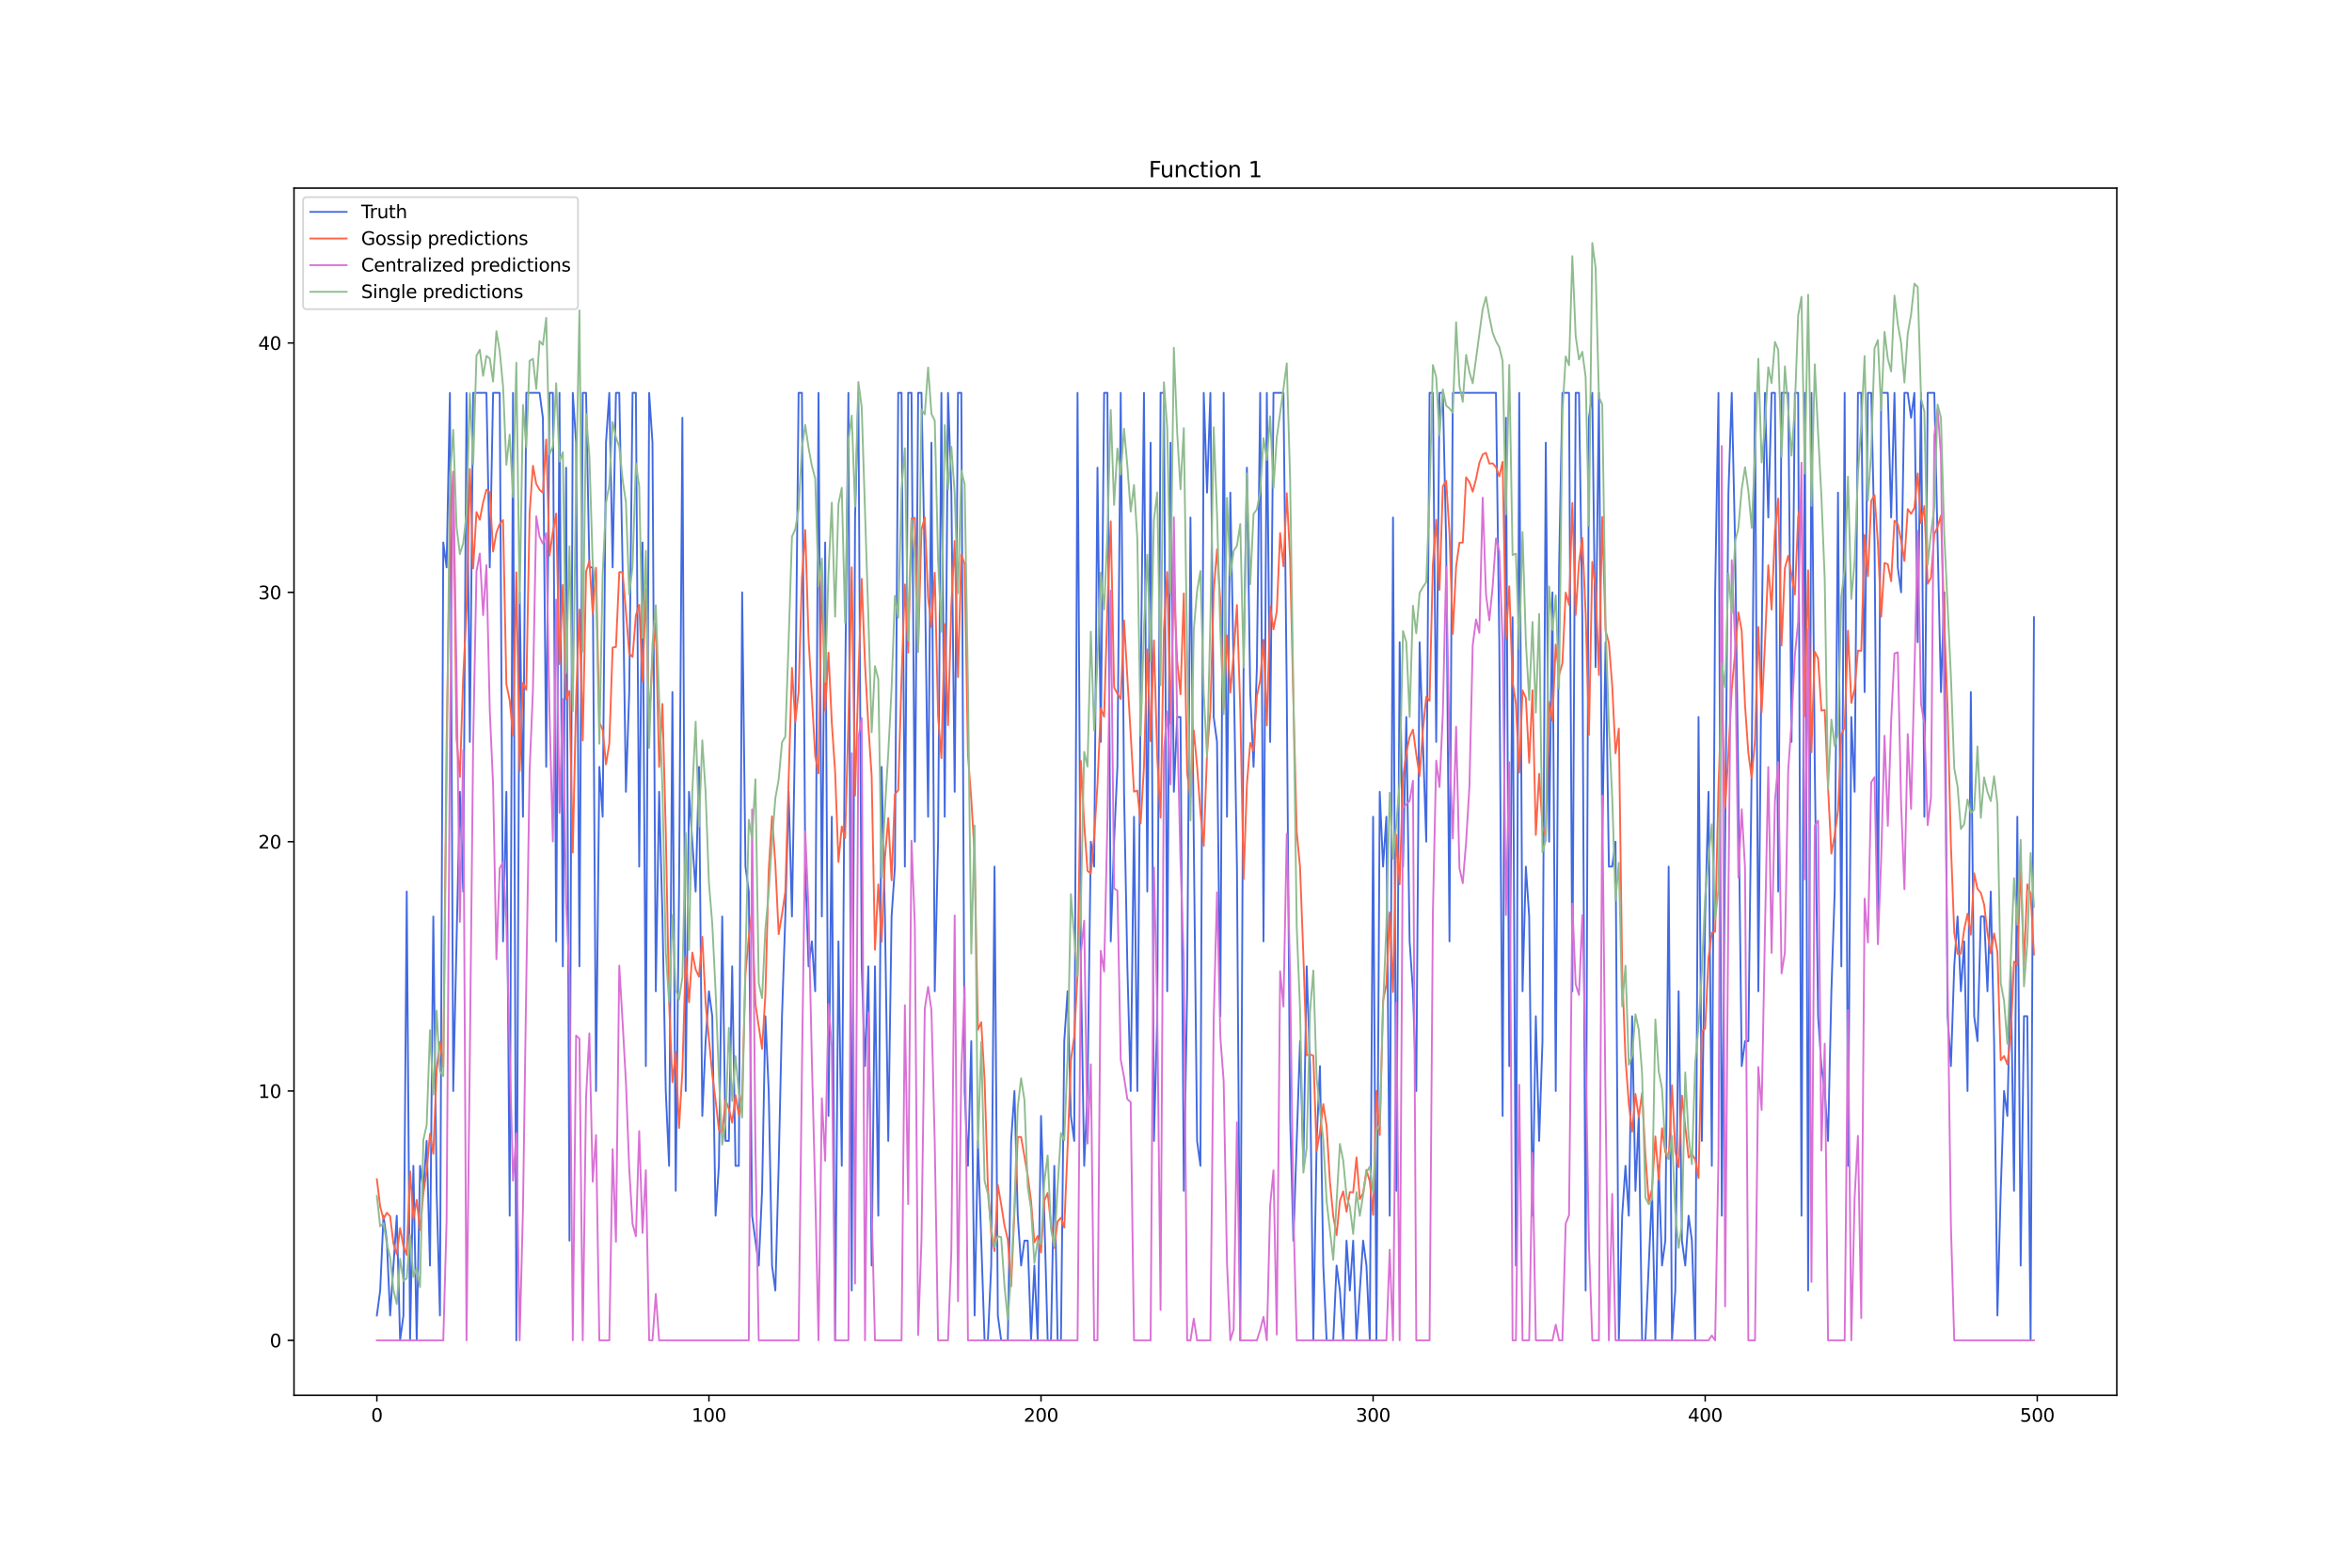 <?xml version="1.0" encoding="utf-8" standalone="no"?>
<!DOCTYPE svg PUBLIC "-//W3C//DTD SVG 1.1//EN"
  "http://www.w3.org/Graphics/SVG/1.1/DTD/svg11.dtd">
<svg xmlns:xlink="http://www.w3.org/1999/xlink" width="1296pt" height="864pt" viewBox="0 0 1296 864" xmlns="http://www.w3.org/2000/svg" version="1.1">
 <defs>
  <style type="text/css">*{stroke-linejoin: round; stroke-linecap: butt}</style>
 </defs>
 <g id="figure_1">
  <g id="patch_1">
   <path d="M 0 864 
L 1296 864 
L 1296 0 
L 0 0 
z
" style="fill: #ffffff"/>
  </g>
  <g id="axes_1">
   <g id="patch_2">
    <path d="M 162 768.96 
L 1166.4 768.96 
L 1166.4 103.68 
L 162 103.68 
z
" style="fill: #ffffff"/>
   </g>
   <g id="matplotlib.axis_1">
    <g id="xtick_1">
     <g id="line2d_1">
      <defs>
       <path id="m9845349a11" d="M 0 0 
L 0 3.5 
" style="stroke: #000000; stroke-width: 0.8"/>
      </defs>
      <g>
       <use xlink:href="#m9845349a11" x="207.655" y="768.96" style="stroke: #000000; stroke-width: 0.8"/>
      </g>
     </g>
     <g id="text_1">
      <!-- 0 -->
      <g transform="translate(204.473 783.558) scale(0.1 -0.1)">
       <defs>
        <path id="DejaVuSans-30" d="M 2034 4250 
Q 1547 4250 1301 3770 
Q 1056 3291 1056 2328 
Q 1056 1369 1301 889 
Q 1547 409 2034 409 
Q 2525 409 2770 889 
Q 3016 1369 3016 2328 
Q 3016 3291 2770 3770 
Q 2525 4250 2034 4250 
z
M 2034 4750 
Q 2819 4750 3233 4129 
Q 3647 3509 3647 2328 
Q 3647 1150 3233 529 
Q 2819 -91 2034 -91 
Q 1250 -91 836 529 
Q 422 1150 422 2328 
Q 422 3509 836 4129 
Q 1250 4750 2034 4750 
z
" transform="scale(0.016)"/>
       </defs>
       <use xlink:href="#DejaVuSans-30"/>
      </g>
     </g>
    </g>
    <g id="xtick_2">
     <g id="line2d_2">
      <g>
       <use xlink:href="#m9845349a11" x="390.639" y="768.96" style="stroke: #000000; stroke-width: 0.8"/>
      </g>
     </g>
     <g id="text_2">
      <!-- 100 -->
      <g transform="translate(381.095 783.558) scale(0.1 -0.1)">
       <defs>
        <path id="DejaVuSans-31" d="M 794 531 
L 1825 531 
L 1825 4091 
L 703 3866 
L 703 4441 
L 1819 4666 
L 2450 4666 
L 2450 531 
L 3481 531 
L 3481 0 
L 794 0 
L 794 531 
z
" transform="scale(0.016)"/>
       </defs>
       <use xlink:href="#DejaVuSans-31"/>
       <use xlink:href="#DejaVuSans-30" x="63.623"/>
       <use xlink:href="#DejaVuSans-30" x="127.246"/>
      </g>
     </g>
    </g>
    <g id="xtick_3">
     <g id="line2d_3">
      <g>
       <use xlink:href="#m9845349a11" x="573.623" y="768.96" style="stroke: #000000; stroke-width: 0.8"/>
      </g>
     </g>
     <g id="text_3">
      <!-- 200 -->
      <g transform="translate(564.079 783.558) scale(0.1 -0.1)">
       <defs>
        <path id="DejaVuSans-32" d="M 1228 531 
L 3431 531 
L 3431 0 
L 469 0 
L 469 531 
Q 828 903 1448 1529 
Q 2069 2156 2228 2338 
Q 2531 2678 2651 2914 
Q 2772 3150 2772 3378 
Q 2772 3750 2511 3984 
Q 2250 4219 1831 4219 
Q 1534 4219 1204 4116 
Q 875 4013 500 3803 
L 500 4441 
Q 881 4594 1212 4672 
Q 1544 4750 1819 4750 
Q 2544 4750 2975 4387 
Q 3406 4025 3406 3419 
Q 3406 3131 3298 2873 
Q 3191 2616 2906 2266 
Q 2828 2175 2409 1742 
Q 1991 1309 1228 531 
z
" transform="scale(0.016)"/>
       </defs>
       <use xlink:href="#DejaVuSans-32"/>
       <use xlink:href="#DejaVuSans-30" x="63.623"/>
       <use xlink:href="#DejaVuSans-30" x="127.246"/>
      </g>
     </g>
    </g>
    <g id="xtick_4">
     <g id="line2d_4">
      <g>
       <use xlink:href="#m9845349a11" x="756.607" y="768.96" style="stroke: #000000; stroke-width: 0.8"/>
      </g>
     </g>
     <g id="text_4">
      <!-- 300 -->
      <g transform="translate(747.063 783.558) scale(0.1 -0.1)">
       <defs>
        <path id="DejaVuSans-33" d="M 2597 2516 
Q 3050 2419 3304 2112 
Q 3559 1806 3559 1356 
Q 3559 666 3084 287 
Q 2609 -91 1734 -91 
Q 1441 -91 1130 -33 
Q 819 25 488 141 
L 488 750 
Q 750 597 1062 519 
Q 1375 441 1716 441 
Q 2309 441 2620 675 
Q 2931 909 2931 1356 
Q 2931 1769 2642 2001 
Q 2353 2234 1838 2234 
L 1294 2234 
L 1294 2753 
L 1863 2753 
Q 2328 2753 2575 2939 
Q 2822 3125 2822 3475 
Q 2822 3834 2567 4026 
Q 2313 4219 1838 4219 
Q 1578 4219 1281 4162 
Q 984 4106 628 3988 
L 628 4550 
Q 988 4650 1302 4700 
Q 1616 4750 1894 4750 
Q 2613 4750 3031 4423 
Q 3450 4097 3450 3541 
Q 3450 3153 3228 2886 
Q 3006 2619 2597 2516 
z
" transform="scale(0.016)"/>
       </defs>
       <use xlink:href="#DejaVuSans-33"/>
       <use xlink:href="#DejaVuSans-30" x="63.623"/>
       <use xlink:href="#DejaVuSans-30" x="127.246"/>
      </g>
     </g>
    </g>
    <g id="xtick_5">
     <g id="line2d_5">
      <g>
       <use xlink:href="#m9845349a11" x="939.591" y="768.96" style="stroke: #000000; stroke-width: 0.8"/>
      </g>
     </g>
     <g id="text_5">
      <!-- 400 -->
      <g transform="translate(930.047 783.558) scale(0.1 -0.1)">
       <defs>
        <path id="DejaVuSans-34" d="M 2419 4116 
L 825 1625 
L 2419 1625 
L 2419 4116 
z
M 2253 4666 
L 3047 4666 
L 3047 1625 
L 3713 1625 
L 3713 1100 
L 3047 1100 
L 3047 0 
L 2419 0 
L 2419 1100 
L 313 1100 
L 313 1709 
L 2253 4666 
z
" transform="scale(0.016)"/>
       </defs>
       <use xlink:href="#DejaVuSans-34"/>
       <use xlink:href="#DejaVuSans-30" x="63.623"/>
       <use xlink:href="#DejaVuSans-30" x="127.246"/>
      </g>
     </g>
    </g>
    <g id="xtick_6">
     <g id="line2d_6">
      <g>
       <use xlink:href="#m9845349a11" x="1122.575" y="768.96" style="stroke: #000000; stroke-width: 0.8"/>
      </g>
     </g>
     <g id="text_6">
      <!-- 500 -->
      <g transform="translate(1113.032 783.558) scale(0.1 -0.1)">
       <defs>
        <path id="DejaVuSans-35" d="M 691 4666 
L 3169 4666 
L 3169 4134 
L 1269 4134 
L 1269 2991 
Q 1406 3038 1543 3061 
Q 1681 3084 1819 3084 
Q 2600 3084 3056 2656 
Q 3513 2228 3513 1497 
Q 3513 744 3044 326 
Q 2575 -91 1722 -91 
Q 1428 -91 1123 -41 
Q 819 9 494 109 
L 494 744 
Q 775 591 1075 516 
Q 1375 441 1709 441 
Q 2250 441 2565 725 
Q 2881 1009 2881 1497 
Q 2881 1984 2565 2268 
Q 2250 2553 1709 2553 
Q 1456 2553 1204 2497 
Q 953 2441 691 2322 
L 691 4666 
z
" transform="scale(0.016)"/>
       </defs>
       <use xlink:href="#DejaVuSans-35"/>
       <use xlink:href="#DejaVuSans-30" x="63.623"/>
       <use xlink:href="#DejaVuSans-30" x="127.246"/>
      </g>
     </g>
    </g>
   </g>
   <g id="matplotlib.axis_2">
    <g id="ytick_1">
     <g id="line2d_7">
      <defs>
       <path id="mbae91f6a4b" d="M 0 0 
L -3.5 0 
" style="stroke: #000000; stroke-width: 0.8"/>
      </defs>
      <g>
       <use xlink:href="#mbae91f6a4b" x="162" y="738.72" style="stroke: #000000; stroke-width: 0.8"/>
      </g>
     </g>
     <g id="text_7">
      <!-- 0 -->
      <g transform="translate(148.637 742.519) scale(0.1 -0.1)">
       <use xlink:href="#DejaVuSans-30"/>
      </g>
     </g>
    </g>
    <g id="ytick_2">
     <g id="line2d_8">
      <g>
       <use xlink:href="#mbae91f6a4b" x="162" y="601.297" style="stroke: #000000; stroke-width: 0.8"/>
      </g>
     </g>
     <g id="text_8">
      <!-- 10 -->
      <g transform="translate(142.275 605.096) scale(0.1 -0.1)">
       <use xlink:href="#DejaVuSans-31"/>
       <use xlink:href="#DejaVuSans-30" x="63.623"/>
      </g>
     </g>
    </g>
    <g id="ytick_3">
     <g id="line2d_9">
      <g>
       <use xlink:href="#mbae91f6a4b" x="162" y="463.874" style="stroke: #000000; stroke-width: 0.8"/>
      </g>
     </g>
     <g id="text_9">
      <!-- 20 -->
      <g transform="translate(142.275 467.674) scale(0.1 -0.1)">
       <use xlink:href="#DejaVuSans-32"/>
       <use xlink:href="#DejaVuSans-30" x="63.623"/>
      </g>
     </g>
    </g>
    <g id="ytick_4">
     <g id="line2d_10">
      <g>
       <use xlink:href="#mbae91f6a4b" x="162" y="326.452" style="stroke: #000000; stroke-width: 0.8"/>
      </g>
     </g>
     <g id="text_10">
      <!-- 30 -->
      <g transform="translate(142.275 330.251) scale(0.1 -0.1)">
       <use xlink:href="#DejaVuSans-33"/>
       <use xlink:href="#DejaVuSans-30" x="63.623"/>
      </g>
     </g>
    </g>
    <g id="ytick_5">
     <g id="line2d_11">
      <g>
       <use xlink:href="#mbae91f6a4b" x="162" y="189.029" style="stroke: #000000; stroke-width: 0.8"/>
      </g>
     </g>
     <g id="text_11">
      <!-- 40 -->
      <g transform="translate(142.275 192.828) scale(0.1 -0.1)">
       <use xlink:href="#DejaVuSans-34"/>
       <use xlink:href="#DejaVuSans-30" x="63.623"/>
      </g>
     </g>
    </g>
   </g>
   <g id="line2d_12">
    <path d="M 207.655 724.978 
L 209.484 711.235 
L 211.314 670.009 
L 213.144 683.751 
L 214.974 724.978 
L 218.634 670.009 
L 220.463 738.72 
L 222.293 724.978 
L 224.123 491.359 
L 225.953 738.72 
L 227.783 642.524 
L 229.613 738.72 
L 231.442 642.524 
L 233.272 656.266 
L 235.102 628.782 
L 236.932 697.493 
L 238.762 505.101 
L 240.592 656.266 
L 242.422 724.978 
L 244.251 298.967 
L 246.081 312.709 
L 247.911 216.513 
L 249.741 601.297 
L 253.401 436.39 
L 255.23 491.359 
L 257.06 216.513 
L 258.89 408.905 
L 260.72 216.513 
L 268.039 216.513 
L 269.869 312.709 
L 271.699 216.513 
L 275.359 216.513 
L 277.189 518.843 
L 279.018 436.39 
L 280.848 670.009 
L 282.678 216.513 
L 284.508 738.72 
L 286.338 326.452 
L 288.168 450.132 
L 289.997 216.513 
L 297.317 216.513 
L 299.147 230.256 
L 300.976 422.648 
L 302.806 216.513 
L 304.636 216.513 
L 306.466 518.843 
L 308.296 216.513 
L 310.126 532.586 
L 311.956 257.74 
L 313.785 683.751 
L 315.615 216.513 
L 317.445 243.998 
L 319.275 532.586 
L 321.105 216.513 
L 322.935 216.513 
L 324.764 312.709 
L 326.594 312.709 
L 328.424 601.297 
L 330.254 422.648 
L 332.084 450.132 
L 333.914 243.998 
L 335.743 216.513 
L 337.573 312.709 
L 339.403 216.513 
L 341.233 216.513 
L 343.063 312.709 
L 344.893 436.39 
L 346.723 381.421 
L 348.552 216.513 
L 350.382 216.513 
L 352.212 477.617 
L 354.042 298.967 
L 355.872 587.555 
L 357.702 216.513 
L 359.531 243.998 
L 361.361 546.328 
L 363.191 436.39 
L 365.021 505.101 
L 366.851 601.297 
L 368.681 642.524 
L 370.51 381.421 
L 372.34 656.266 
L 374.17 491.359 
L 376 230.256 
L 377.83 601.297 
L 379.66 436.39 
L 383.319 491.359 
L 385.149 422.648 
L 386.979 615.039 
L 388.809 573.813 
L 390.639 546.328 
L 392.469 560.07 
L 394.298 670.009 
L 396.128 642.524 
L 397.958 505.101 
L 399.788 628.782 
L 401.618 628.782 
L 403.448 532.586 
L 405.277 642.524 
L 407.107 642.524 
L 408.937 326.452 
L 410.767 477.617 
L 412.597 491.359 
L 414.427 670.009 
L 418.086 697.493 
L 419.916 656.266 
L 421.746 560.07 
L 423.576 601.297 
L 425.406 697.493 
L 427.236 711.235 
L 429.065 642.524 
L 430.895 560.07 
L 432.725 505.101 
L 434.555 436.39 
L 436.385 505.101 
L 438.215 395.163 
L 440.044 216.513 
L 441.874 216.513 
L 443.704 477.617 
L 445.534 532.586 
L 447.364 518.843 
L 449.194 546.328 
L 451.023 216.513 
L 452.853 505.101 
L 454.683 298.967 
L 456.513 615.039 
L 458.343 450.132 
L 460.173 738.72 
L 462.003 518.843 
L 463.832 642.524 
L 465.662 381.421 
L 467.492 216.513 
L 469.322 711.235 
L 471.152 285.225 
L 472.982 216.513 
L 474.811 532.586 
L 476.641 587.555 
L 478.471 532.586 
L 480.301 697.493 
L 482.131 532.586 
L 483.961 670.009 
L 485.79 422.648 
L 487.62 505.101 
L 489.45 628.782 
L 491.28 505.101 
L 493.11 477.617 
L 494.94 216.513 
L 496.77 216.513 
L 498.599 477.617 
L 500.429 216.513 
L 502.259 216.513 
L 504.089 463.874 
L 505.919 216.513 
L 507.749 216.513 
L 509.578 312.709 
L 511.408 450.132 
L 513.238 243.998 
L 515.068 546.328 
L 516.898 463.874 
L 518.728 216.513 
L 520.557 450.132 
L 522.387 216.513 
L 524.217 271.482 
L 526.047 436.39 
L 527.877 216.513 
L 529.707 216.513 
L 531.536 601.297 
L 533.366 642.524 
L 535.196 573.813 
L 537.026 724.978 
L 538.856 628.782 
L 542.516 738.72 
L 544.345 738.72 
L 546.175 697.493 
L 548.005 477.617 
L 549.835 724.978 
L 551.665 738.72 
L 555.324 738.72 
L 557.154 628.782 
L 558.984 601.297 
L 560.814 670.009 
L 562.644 697.493 
L 564.474 683.751 
L 566.303 683.751 
L 568.133 738.72 
L 569.963 697.493 
L 571.793 738.72 
L 573.623 615.039 
L 575.453 670.009 
L 577.283 738.72 
L 579.112 738.72 
L 580.942 642.524 
L 582.772 738.72 
L 584.602 738.72 
L 586.432 573.813 
L 588.262 546.328 
L 590.091 615.039 
L 591.921 628.782 
L 593.751 216.513 
L 595.581 532.586 
L 597.411 642.524 
L 599.241 601.297 
L 601.07 463.874 
L 602.9 477.617 
L 604.73 257.74 
L 606.56 408.905 
L 608.39 216.513 
L 610.22 216.513 
L 612.05 518.843 
L 613.879 463.874 
L 615.709 422.648 
L 617.539 216.513 
L 619.369 436.39 
L 621.199 532.586 
L 623.029 601.297 
L 624.858 450.132 
L 626.688 601.297 
L 628.518 381.421 
L 630.348 216.513 
L 632.178 491.359 
L 634.008 243.998 
L 635.837 628.782 
L 637.667 560.07 
L 639.497 216.513 
L 641.327 216.513 
L 643.157 546.328 
L 644.987 243.998 
L 646.817 436.39 
L 648.646 395.163 
L 650.476 395.163 
L 652.306 656.266 
L 654.136 546.328 
L 655.966 285.225 
L 657.796 463.874 
L 659.625 628.782 
L 661.455 642.524 
L 663.285 216.513 
L 665.115 271.482 
L 666.945 216.513 
L 668.775 395.163 
L 670.604 408.905 
L 672.434 560.07 
L 674.264 216.513 
L 676.094 450.132 
L 677.924 271.482 
L 679.754 367.678 
L 681.583 477.617 
L 683.413 738.72 
L 685.243 367.678 
L 687.073 257.74 
L 688.903 381.421 
L 690.733 422.648 
L 692.563 367.678 
L 694.392 216.513 
L 696.222 518.843 
L 698.052 216.513 
L 699.882 408.905 
L 701.712 216.513 
L 707.201 216.513 
L 709.031 381.421 
L 710.861 615.039 
L 712.691 683.751 
L 716.35 573.813 
L 718.18 642.524 
L 720.01 532.586 
L 721.84 587.555 
L 723.67 738.72 
L 725.5 628.782 
L 727.33 587.555 
L 729.159 697.493 
L 730.989 738.72 
L 734.649 738.72 
L 736.479 697.493 
L 738.309 711.235 
L 740.138 738.72 
L 741.968 683.751 
L 743.798 711.235 
L 745.628 683.751 
L 747.458 738.72 
L 751.117 683.751 
L 752.947 697.493 
L 754.777 738.72 
L 756.607 450.132 
L 758.437 738.72 
L 760.267 436.39 
L 762.097 477.617 
L 763.926 450.132 
L 765.756 670.009 
L 767.586 285.225 
L 769.416 656.266 
L 771.246 353.936 
L 773.076 477.617 
L 774.905 395.163 
L 776.735 518.843 
L 778.565 546.328 
L 780.395 601.297 
L 782.225 353.936 
L 785.884 463.874 
L 787.714 216.513 
L 789.544 216.513 
L 791.374 408.905 
L 793.204 216.513 
L 795.034 216.513 
L 796.864 298.967 
L 798.693 518.843 
L 800.523 216.513 
L 824.311 216.513 
L 826.141 353.936 
L 827.971 615.039 
L 829.801 230.256 
L 831.63 587.555 
L 833.46 340.194 
L 835.29 697.493 
L 837.12 216.513 
L 838.95 546.328 
L 840.78 477.617 
L 842.61 505.101 
L 844.439 670.009 
L 846.269 560.07 
L 848.099 628.782 
L 849.929 573.813 
L 851.759 243.998 
L 853.589 463.874 
L 855.418 326.452 
L 857.248 601.297 
L 859.078 312.709 
L 860.908 216.513 
L 864.568 216.513 
L 866.397 546.328 
L 868.227 216.513 
L 870.057 216.513 
L 871.887 340.194 
L 873.717 711.235 
L 875.547 230.256 
L 877.377 216.513 
L 879.206 367.678 
L 881.036 216.513 
L 882.866 463.874 
L 884.696 353.936 
L 886.526 477.617 
L 888.356 477.617 
L 890.185 463.874 
L 892.015 738.72 
L 893.845 670.009 
L 895.675 642.524 
L 897.505 670.009 
L 899.335 560.07 
L 901.164 656.266 
L 902.994 615.039 
L 904.824 738.72 
L 906.654 738.72 
L 910.314 656.266 
L 912.144 738.72 
L 913.973 642.524 
L 915.803 697.493 
L 917.633 683.751 
L 919.463 477.617 
L 921.293 738.72 
L 923.123 711.235 
L 924.952 546.328 
L 926.782 683.751 
L 928.612 697.493 
L 930.442 670.009 
L 932.272 683.751 
L 934.102 738.72 
L 935.931 395.163 
L 937.761 628.782 
L 939.591 505.101 
L 941.421 436.39 
L 943.251 642.524 
L 945.081 326.452 
L 946.911 216.513 
L 948.74 670.009 
L 950.57 463.874 
L 952.4 271.482 
L 954.23 216.513 
L 956.06 298.967 
L 957.89 436.39 
L 959.719 587.555 
L 961.549 573.813 
L 963.379 573.813 
L 965.209 422.648 
L 967.039 216.513 
L 968.869 546.328 
L 970.698 353.936 
L 972.528 216.513 
L 974.358 285.225 
L 976.188 216.513 
L 978.018 216.513 
L 979.848 491.359 
L 981.678 216.513 
L 985.337 216.513 
L 987.167 408.905 
L 988.997 216.513 
L 990.827 216.513 
L 992.657 670.009 
L 994.486 216.513 
L 996.316 711.235 
L 998.146 216.513 
L 999.976 422.648 
L 1001.806 560.07 
L 1003.636 587.555 
L 1005.465 601.297 
L 1007.295 628.782 
L 1009.125 546.328 
L 1010.955 491.359 
L 1012.785 271.482 
L 1014.615 532.586 
L 1016.444 216.513 
L 1018.274 642.524 
L 1020.104 395.163 
L 1021.934 436.39 
L 1023.764 216.513 
L 1025.594 216.513 
L 1027.424 381.421 
L 1029.253 216.513 
L 1031.083 216.513 
L 1032.913 298.967 
L 1034.743 518.843 
L 1036.573 216.513 
L 1040.232 216.513 
L 1042.062 285.225 
L 1043.892 216.513 
L 1045.722 312.709 
L 1047.552 326.452 
L 1049.382 216.513 
L 1051.211 216.513 
L 1053.041 230.256 
L 1054.871 216.513 
L 1056.701 353.936 
L 1058.531 216.513 
L 1060.361 450.132 
L 1062.191 216.513 
L 1065.85 216.513 
L 1069.51 381.421 
L 1071.34 326.452 
L 1073.17 560.07 
L 1074.999 587.555 
L 1076.829 532.586 
L 1078.659 505.101 
L 1080.489 546.328 
L 1082.319 518.843 
L 1084.149 601.297 
L 1085.978 381.421 
L 1087.808 560.07 
L 1089.638 573.813 
L 1091.468 505.101 
L 1093.298 505.101 
L 1095.128 546.328 
L 1096.958 491.359 
L 1098.787 573.813 
L 1100.617 724.978 
L 1102.447 656.266 
L 1104.277 601.297 
L 1106.107 615.039 
L 1107.937 532.586 
L 1109.766 656.266 
L 1111.596 450.132 
L 1113.426 697.493 
L 1115.256 560.07 
L 1117.086 560.07 
L 1118.916 738.72 
L 1120.745 340.194 
L 1120.745 340.194 
" clip-path="url(#pf1f5b2f1e9)" style="fill: none; stroke: #4169e1; stroke-linecap: square"/>
   </g>
   <g id="line2d_13">
    <path d="M 207.655 649.923 
L 209.484 665 
L 211.314 671.894 
L 213.144 668.39 
L 214.974 670.349 
L 216.804 685.46 
L 218.634 691.338 
L 220.463 676.859 
L 222.293 686.817 
L 224.123 691.612 
L 225.953 645.578 
L 227.783 671.627 
L 229.613 661.299 
L 231.442 677.872 
L 233.272 657.711 
L 235.102 645.243 
L 236.932 624.844 
L 238.762 635.855 
L 240.592 590.032 
L 242.422 574.227 
L 244.251 588.149 
L 246.081 410.155 
L 247.911 297.443 
L 249.741 259.917 
L 251.571 407.213 
L 253.401 428.187 
L 255.23 373.164 
L 257.06 336.51 
L 258.89 258.453 
L 260.72 313.276 
L 262.55 282.228 
L 264.38 286.454 
L 266.209 276.866 
L 268.039 269.852 
L 269.869 271.33 
L 271.699 303.976 
L 273.529 293.55 
L 275.359 288.736 
L 277.189 286.626 
L 279.018 377.029 
L 280.848 385.907 
L 282.678 405.363 
L 284.508 315.424 
L 286.338 424.871 
L 288.168 376.34 
L 289.997 380.222 
L 291.827 282.694 
L 293.657 256.703 
L 295.487 266.684 
L 297.317 269.94 
L 299.147 271.591 
L 300.976 242.231 
L 302.806 306.281 
L 304.636 293.112 
L 306.466 283.044 
L 308.296 365.988 
L 310.126 322.401 
L 311.956 385.368 
L 313.785 380.792 
L 315.615 469.878 
L 317.445 384.994 
L 319.275 335.92 
L 321.105 408.054 
L 322.935 315.066 
L 324.764 309.098 
L 326.594 338.26 
L 328.424 312.919 
L 330.254 398.115 
L 332.084 402.196 
L 333.914 421.282 
L 335.743 409.763 
L 337.573 356.882 
L 339.403 356.558 
L 341.233 315.308 
L 343.063 315.422 
L 344.893 337.039 
L 346.723 360.215 
L 348.552 362.062 
L 350.382 339.176 
L 352.212 333.327 
L 354.042 375.139 
L 355.872 324.4 
L 357.702 398.54 
L 359.531 362.002 
L 361.361 343.361 
L 363.191 422.69 
L 365.021 387.942 
L 366.851 458.143 
L 368.681 552.503 
L 370.51 596.456 
L 372.34 579.882 
L 374.17 621.69 
L 376 590.484 
L 377.83 527.046 
L 379.66 552.393 
L 381.489 525.054 
L 383.319 534.317 
L 385.149 538.29 
L 386.979 516.301 
L 388.809 553.07 
L 392.469 592.054 
L 394.298 606.581 
L 396.128 622.559 
L 397.958 624.653 
L 399.788 606.228 
L 401.618 611.082 
L 403.448 618.782 
L 405.277 603.593 
L 407.107 614.572 
L 408.937 602.69 
L 410.767 536.696 
L 412.597 516.345 
L 414.427 501.655 
L 416.256 553.345 
L 419.916 578.009 
L 421.746 548.098 
L 423.576 479.691 
L 425.406 449.904 
L 427.236 476.284 
L 429.065 514.846 
L 430.895 503.939 
L 432.725 491.509 
L 436.385 368.087 
L 438.215 397.788 
L 440.044 381.564 
L 441.874 318.456 
L 443.704 292.126 
L 445.534 351.92 
L 449.194 416.569 
L 451.023 426.217 
L 452.853 315.95 
L 454.683 391.681 
L 456.513 359.663 
L 458.343 398.412 
L 460.173 425.441 
L 462.003 475.028 
L 463.832 455.487 
L 465.662 461.872 
L 467.492 397.576 
L 469.322 312.68 
L 471.152 438.457 
L 472.982 373.322 
L 474.811 319.044 
L 476.641 366.012 
L 478.471 399.876 
L 480.301 427.688 
L 482.131 523.405 
L 483.961 487.426 
L 485.79 519.1 
L 487.62 472.803 
L 489.45 450.894 
L 491.28 485.149 
L 493.11 437.83 
L 494.94 435.564 
L 496.77 373.462 
L 498.599 322.122 
L 500.429 359.707 
L 502.259 285.788 
L 504.089 285.368 
L 505.919 357.898 
L 507.749 291.808 
L 509.578 285.123 
L 511.408 329.311 
L 513.238 345.64 
L 515.068 315.664 
L 516.898 394.792 
L 518.728 417.829 
L 520.557 343.921 
L 522.387 399.688 
L 524.217 333.46 
L 526.047 298.14 
L 527.877 373.204 
L 529.707 305.687 
L 531.536 310.84 
L 533.366 416.145 
L 535.196 440.403 
L 537.026 470.858 
L 538.856 567.531 
L 540.686 563.363 
L 542.516 594.905 
L 544.345 653.725 
L 546.175 679.676 
L 548.005 689.504 
L 549.835 653.129 
L 551.665 663.784 
L 553.495 675.455 
L 555.324 683.234 
L 557.154 708.915 
L 560.814 626.608 
L 562.644 626.653 
L 566.303 647.905 
L 568.133 661.926 
L 569.963 684.717 
L 571.793 681.219 
L 573.623 690.271 
L 575.453 661.712 
L 577.283 657.451 
L 579.112 674.695 
L 580.942 687.788 
L 582.772 673.177 
L 584.602 671.14 
L 586.432 676.557 
L 588.262 632.54 
L 590.091 584.311 
L 591.921 571.328 
L 593.751 536.778 
L 595.581 419.359 
L 597.411 454.063 
L 599.241 479.958 
L 601.07 481.404 
L 602.9 461.138 
L 604.73 432.531 
L 606.56 390.396 
L 608.39 394.984 
L 610.22 333.73 
L 612.05 287.345 
L 613.879 378.822 
L 615.709 382.29 
L 617.539 385.252 
L 619.369 341.945 
L 624.858 436.322 
L 626.688 435.736 
L 628.518 453.782 
L 630.348 422.527 
L 632.178 357.919 
L 634.008 408.516 
L 635.837 352.938 
L 637.667 417.467 
L 639.497 450.611 
L 641.327 346.986 
L 643.157 315.28 
L 644.987 398.835 
L 646.817 321.499 
L 648.646 364.241 
L 650.476 382.616 
L 652.306 327.044 
L 654.136 426.091 
L 655.966 439.137 
L 657.796 402.609 
L 659.625 422.435 
L 661.455 447.559 
L 663.285 466.195 
L 665.115 415.013 
L 666.945 391.596 
L 668.775 326.072 
L 670.604 302.765 
L 672.434 331.952 
L 674.264 390.415 
L 676.094 350.154 
L 677.924 381.735 
L 679.754 360.445 
L 681.583 333.446 
L 683.413 390.805 
L 685.243 484.6 
L 687.073 432.344 
L 688.903 409.473 
L 690.733 413.725 
L 692.563 383.705 
L 694.392 374.877 
L 696.222 352.586 
L 698.052 399.796 
L 699.882 334.32 
L 701.712 346.865 
L 703.542 336.838 
L 705.371 293.791 
L 707.201 312.096 
L 709.031 271.833 
L 710.861 307.897 
L 712.691 386.395 
L 714.521 458.47 
L 716.35 477.934 
L 718.18 526.908 
L 720.01 581.578 
L 721.84 581.132 
L 723.67 581.826 
L 725.5 634.204 
L 727.33 623.859 
L 729.159 608.496 
L 730.989 620.668 
L 732.819 651.38 
L 734.649 670.319 
L 736.479 680.685 
L 738.309 661.908 
L 740.138 656.583 
L 741.968 667.857 
L 743.798 656.979 
L 745.628 657.168 
L 747.458 637.836 
L 749.288 660.861 
L 751.117 657.505 
L 752.947 644.835 
L 754.777 651.05 
L 756.607 669.591 
L 758.437 601.224 
L 760.267 625.564 
L 762.097 551.533 
L 763.926 542.599 
L 765.756 502.894 
L 767.586 546.734 
L 769.416 460.098 
L 771.246 487.352 
L 773.076 429.054 
L 774.905 414.869 
L 776.735 406.156 
L 778.565 402.097 
L 780.395 415.818 
L 782.225 427.707 
L 784.055 402.448 
L 785.884 384.085 
L 787.714 386.245 
L 789.544 311.082 
L 791.374 286.473 
L 793.204 325.128 
L 795.034 267.933 
L 796.864 264.968 
L 798.693 293.963 
L 800.523 349.337 
L 802.353 312.163 
L 804.183 299.115 
L 806.013 299.04 
L 807.843 263.051 
L 809.672 265.61 
L 811.502 270.998 
L 813.332 263.912 
L 815.162 255.026 
L 816.992 250.434 
L 818.822 249.58 
L 820.651 255.5 
L 822.481 255.361 
L 824.311 257.491 
L 826.141 262.552 
L 827.971 254.535 
L 829.801 351.623 
L 831.63 323.125 
L 833.46 375.68 
L 835.29 387.853 
L 837.12 425.809 
L 838.95 380.512 
L 840.78 384.641 
L 842.61 420.408 
L 844.439 380.417 
L 846.269 460.152 
L 848.099 426.532 
L 849.929 455.424 
L 851.759 460.9 
L 853.589 386.906 
L 855.418 397.256 
L 857.248 355.241 
L 859.078 371.94 
L 860.908 365.571 
L 862.738 326.608 
L 864.568 333.334 
L 866.397 277.201 
L 868.227 338.928 
L 870.057 310.085 
L 871.887 296.49 
L 873.717 337.964 
L 875.547 405.058 
L 877.377 309.655 
L 879.206 324.215 
L 881.036 372.039 
L 882.866 284.931 
L 884.696 347.571 
L 886.526 354.279 
L 888.356 377.954 
L 890.185 415.143 
L 892.015 401.569 
L 893.845 534.727 
L 895.675 583.456 
L 897.505 608.347 
L 899.335 623.705 
L 901.164 602.91 
L 902.994 615.697 
L 904.824 602.303 
L 906.654 636.758 
L 908.484 662.302 
L 910.314 655.181 
L 912.144 626.341 
L 913.973 650.189 
L 915.803 621.753 
L 917.633 634.885 
L 919.463 638.806 
L 921.293 598.155 
L 923.123 634.533 
L 924.952 643.322 
L 926.782 603.836 
L 930.442 637.931 
L 932.272 635.881 
L 934.102 639.031 
L 935.931 649.3 
L 937.761 568.357 
L 939.591 566.914 
L 941.421 528.005 
L 943.251 513.998 
L 945.081 513.417 
L 946.911 434.139 
L 948.74 381.535 
L 950.57 445.144 
L 952.4 415.233 
L 954.23 379.851 
L 956.06 359.928 
L 957.89 337.468 
L 959.719 347.704 
L 961.549 388.745 
L 963.379 415.043 
L 965.209 428.701 
L 967.039 407.848 
L 968.869 345.578 
L 970.698 392.532 
L 972.528 354.66 
L 974.358 311.504 
L 976.188 335.962 
L 978.018 292.807 
L 979.848 274.74 
L 981.678 355.769 
L 983.507 313.147 
L 985.337 306.292 
L 988.997 327.657 
L 990.827 285.21 
L 992.657 275.101 
L 994.486 394.686 
L 996.316 314.307 
L 998.146 414.654 
L 999.976 359.135 
L 1001.806 362.872 
L 1003.636 391.625 
L 1005.465 391.365 
L 1007.295 433.962 
L 1009.125 470.475 
L 1010.955 460.217 
L 1012.785 446.735 
L 1014.615 404.647 
L 1016.444 400.913 
L 1018.274 347.57 
L 1020.104 387.4 
L 1021.934 379.696 
L 1023.764 358.583 
L 1025.594 358.683 
L 1027.424 294.863 
L 1029.253 317.615 
L 1031.083 276.033 
L 1032.913 272.862 
L 1034.743 298.998 
L 1036.573 339.854 
L 1038.403 310.252 
L 1040.232 310.98 
L 1042.062 320.333 
L 1043.892 286.988 
L 1045.722 288.846 
L 1047.552 297.878 
L 1049.382 309.129 
L 1051.211 280.559 
L 1053.041 283.138 
L 1054.871 279.955 
L 1056.701 260.94 
L 1058.531 288.329 
L 1060.361 278.918 
L 1062.191 321.719 
L 1064.02 318.303 
L 1065.85 294.444 
L 1067.68 290.33 
L 1069.51 284.19 
L 1071.34 342.674 
L 1073.17 391.118 
L 1074.999 466.014 
L 1076.829 513.884 
L 1078.659 525.659 
L 1080.489 525.485 
L 1082.319 512.25 
L 1084.149 503.574 
L 1085.978 515.134 
L 1087.808 481.302 
L 1089.638 489.896 
L 1091.468 492.049 
L 1093.298 498.526 
L 1095.128 514.117 
L 1096.958 525.359 
L 1098.787 514.428 
L 1100.617 524.719 
L 1102.447 584.285 
L 1104.277 582.068 
L 1106.107 586.616 
L 1107.937 570.634 
L 1109.766 529.975 
L 1111.596 532.004 
L 1113.426 476.699 
L 1115.256 531.634 
L 1117.086 487.404 
L 1118.916 492.514 
L 1120.745 526.051 
L 1120.745 526.051 
" clip-path="url(#pf1f5b2f1e9)" style="fill: none; stroke: #ff6347; stroke-linecap: square"/>
   </g>
   <g id="line2d_14">
    <path d="M 207.655 738.72 
L 244.251 738.72 
L 246.081 672.952 
L 247.911 410.041 
L 249.741 260.788 
L 251.571 372.53 
L 253.401 508.064 
L 255.23 413.292 
L 257.06 738.72 
L 258.89 582.467 
L 260.72 409.471 
L 262.55 314.992 
L 264.38 305.068 
L 266.209 339.018 
L 268.039 311.471 
L 269.869 391.247 
L 271.699 432.619 
L 273.529 528.699 
L 275.359 478.505 
L 277.189 475.179 
L 279.018 507.951 
L 282.678 650.735 
L 284.508 624.523 
L 286.338 738.72 
L 288.168 666.38 
L 289.997 541.172 
L 291.827 424.726 
L 293.657 380.411 
L 295.487 284.54 
L 297.317 295.862 
L 299.147 299.636 
L 300.976 293.832 
L 302.806 393.675 
L 304.636 463.739 
L 306.466 330.498 
L 308.296 448.047 
L 310.126 385.246 
L 311.956 497.118 
L 313.785 537.848 
L 315.615 738.72 
L 317.445 570.735 
L 319.275 572.416 
L 321.105 738.72 
L 322.935 604.644 
L 324.764 569.474 
L 326.594 651.267 
L 328.424 625.575 
L 330.254 738.72 
L 335.743 738.72 
L 337.573 633.346 
L 339.403 684.384 
L 341.233 532.165 
L 343.063 563.209 
L 344.893 596.441 
L 346.723 644.089 
L 348.552 674.487 
L 350.382 681.35 
L 352.212 623.401 
L 354.042 679.476 
L 355.872 644.924 
L 357.702 738.72 
L 359.531 738.72 
L 361.361 713.137 
L 363.191 738.72 
L 412.597 738.72 
L 414.427 446.087 
L 416.256 632.082 
L 418.086 738.72 
L 440.044 738.72 
L 441.874 589.789 
L 443.704 458.198 
L 445.534 501.513 
L 447.364 584.993 
L 449.194 656.283 
L 451.023 738.72 
L 452.853 605.299 
L 454.683 639.745 
L 456.513 553.297 
L 458.343 577.088 
L 460.173 738.72 
L 467.492 738.72 
L 469.322 415.121 
L 471.152 707.416 
L 472.982 406.559 
L 474.811 395.705 
L 476.641 738.72 
L 478.471 557.93 
L 480.301 665.632 
L 482.131 738.72 
L 496.77 738.72 
L 498.599 554.009 
L 500.429 663.655 
L 502.259 463.384 
L 504.089 509.603 
L 505.919 735.795 
L 507.749 683.22 
L 509.578 555.801 
L 511.408 543.882 
L 513.238 556.698 
L 515.068 629.802 
L 516.898 738.72 
L 522.387 738.72 
L 524.217 689.454 
L 526.047 504.541 
L 527.877 717.144 
L 529.707 590.509 
L 531.536 543.908 
L 533.366 738.72 
L 593.751 738.72 
L 595.581 525.436 
L 597.411 507.431 
L 599.241 630.237 
L 601.07 586.574 
L 602.9 738.72 
L 604.73 738.72 
L 606.56 524.041 
L 608.39 535.467 
L 610.22 451.618 
L 612.05 325.483 
L 613.879 489.567 
L 615.709 490.852 
L 617.539 584.003 
L 619.369 593.625 
L 621.199 605.805 
L 623.029 607.352 
L 624.858 738.72 
L 634.008 738.72 
L 635.837 478.115 
L 637.667 555.654 
L 639.497 721.957 
L 641.327 414.64 
L 643.157 392.181 
L 644.987 432.349 
L 646.817 285.114 
L 648.646 396.586 
L 650.476 474.898 
L 652.306 530.165 
L 654.136 738.72 
L 655.966 738.72 
L 657.796 726.763 
L 659.625 738.72 
L 666.945 738.72 
L 668.775 561.415 
L 670.604 491.774 
L 672.434 571.536 
L 674.264 595.905 
L 676.094 695.759 
L 677.924 738.72 
L 679.754 732.685 
L 681.583 618.541 
L 683.413 738.72 
L 692.563 738.72 
L 694.392 732.937 
L 696.222 725.749 
L 698.052 738.72 
L 699.882 664.26 
L 701.712 644.968 
L 703.542 735.541 
L 705.371 535.24 
L 707.201 554.798 
L 709.031 459.481 
L 710.861 536.755 
L 712.691 668.68 
L 714.521 738.72 
L 763.926 738.72 
L 765.756 688.788 
L 767.586 738.72 
L 769.416 552.641 
L 771.246 738.72 
L 773.076 445.136 
L 776.735 441.392 
L 778.565 430.265 
L 780.395 738.72 
L 787.714 738.72 
L 789.544 503.3 
L 791.374 419.236 
L 793.204 433.761 
L 795.034 393.268 
L 796.864 312.472 
L 798.693 411.635 
L 800.523 462.125 
L 802.353 400.501 
L 804.183 478.412 
L 806.013 486.761 
L 807.843 464.207 
L 809.672 433.696 
L 811.502 355.541 
L 813.332 341.396 
L 815.162 348.771 
L 816.992 274.291 
L 818.822 327.67 
L 820.651 341.894 
L 822.481 323.324 
L 824.311 296.751 
L 826.141 303.79 
L 827.971 353.608 
L 829.801 504.342 
L 831.63 420.072 
L 833.46 738.72 
L 835.29 738.72 
L 837.12 597.812 
L 838.95 738.72 
L 842.61 738.72 
L 844.439 635.311 
L 846.269 738.72 
L 855.418 738.72 
L 857.248 730.088 
L 859.078 738.72 
L 860.908 738.72 
L 862.738 674.336 
L 864.568 669.7 
L 866.397 498.018 
L 868.227 542.374 
L 870.057 548.388 
L 871.887 504.396 
L 873.717 580.5 
L 875.547 686.624 
L 877.377 738.72 
L 881.036 738.72 
L 882.866 438.465 
L 884.696 609.058 
L 886.526 738.72 
L 888.356 657.961 
L 890.185 738.72 
L 941.421 738.72 
L 943.251 736.035 
L 945.081 738.72 
L 946.911 638.148 
L 948.74 245.793 
L 950.57 720.022 
L 952.4 494.472 
L 954.23 308.747 
L 956.06 353.885 
L 957.89 483.677 
L 959.719 445.986 
L 961.549 478.481 
L 963.379 738.72 
L 967.039 738.72 
L 968.869 588.075 
L 970.698 611.707 
L 972.528 513.103 
L 974.358 422.706 
L 976.188 525.151 
L 978.018 441.718 
L 979.848 420.001 
L 981.678 536.472 
L 983.507 525.044 
L 985.337 424.57 
L 987.167 397.881 
L 988.997 361.162 
L 990.827 342.731 
L 992.657 255.034 
L 994.486 484.642 
L 996.316 346.937 
L 998.146 706.496 
L 999.976 455.087 
L 1001.806 452.297 
L 1003.636 634.097 
L 1005.465 575.169 
L 1007.295 738.72 
L 1016.444 738.72 
L 1018.274 556.667 
L 1020.104 738.72 
L 1021.934 660.151 
L 1023.764 625.99 
L 1025.594 726.431 
L 1027.424 495.258 
L 1029.253 519.44 
L 1031.083 431.144 
L 1032.913 428.314 
L 1034.743 520.433 
L 1036.573 473.212 
L 1038.403 405.51 
L 1040.232 455.182 
L 1042.062 397.64 
L 1043.892 360.134 
L 1045.722 359.54 
L 1047.552 442.862 
L 1049.382 490.099 
L 1051.211 404.549 
L 1053.041 445.81 
L 1054.871 372.051 
L 1056.701 292.702 
L 1058.531 387.942 
L 1060.361 398.763 
L 1062.191 454.753 
L 1064.02 439.348 
L 1065.85 239.837 
L 1067.68 225.244 
L 1069.51 251.186 
L 1071.34 389.583 
L 1073.17 540.687 
L 1074.999 675.559 
L 1076.829 738.72 
L 1120.745 738.72 
L 1120.745 738.72 
" clip-path="url(#pf1f5b2f1e9)" style="fill: none; stroke: #da70d6; stroke-linecap: square"/>
   </g>
   <g id="line2d_15">
    <path d="M 207.655 659.079 
L 209.484 675.876 
L 211.314 674.084 
L 213.144 685.42 
L 214.974 692.93 
L 216.804 710.99 
L 218.634 718.694 
L 220.463 693.748 
L 222.293 705.918 
L 224.123 704.522 
L 225.953 680.648 
L 227.783 703.767 
L 229.613 699.003 
L 231.442 709.358 
L 233.272 628.27 
L 235.102 620.123 
L 236.932 567.764 
L 238.762 603.189 
L 240.592 557.019 
L 242.422 590.453 
L 244.251 593.031 
L 247.911 263.808 
L 249.741 236.867 
L 251.571 290.43 
L 253.401 305.392 
L 255.23 299.435 
L 257.06 283.029 
L 258.89 216.808 
L 260.72 255.823 
L 262.55 196.038 
L 264.38 192.754 
L 266.209 207.157 
L 268.039 196.148 
L 269.869 197.546 
L 271.699 210.3 
L 273.529 182.538 
L 275.359 193.552 
L 277.189 212.81 
L 279.018 256.179 
L 280.848 239.542 
L 282.678 274.024 
L 284.508 199.889 
L 286.338 332.308 
L 288.168 223.166 
L 289.997 246.556 
L 291.827 198.887 
L 293.657 197.734 
L 295.487 214.369 
L 297.317 188.013 
L 299.147 190.031 
L 300.976 175.167 
L 302.806 250.477 
L 304.636 246.08 
L 306.466 211.224 
L 308.296 254.349 
L 310.126 249.215 
L 311.956 371.006 
L 313.785 301.107 
L 315.615 391.942 
L 317.445 265.421 
L 319.275 171.082 
L 321.105 358.992 
L 322.935 228.131 
L 324.764 251.403 
L 326.594 310.545 
L 328.424 326.18 
L 330.254 409.898 
L 332.084 316.286 
L 333.914 277.279 
L 335.743 267.213 
L 337.573 232.577 
L 339.403 241.064 
L 341.233 246.155 
L 343.063 264.28 
L 344.893 276.761 
L 346.723 327.648 
L 348.552 312.127 
L 350.382 255.467 
L 352.212 268.037 
L 354.042 351.572 
L 355.872 303.58 
L 357.702 412.174 
L 359.531 354.903 
L 361.361 333.565 
L 365.021 435.257 
L 366.851 524.605 
L 368.681 552.444 
L 370.51 504.405 
L 372.34 545.246 
L 374.17 550.881 
L 376 538.727 
L 377.83 458.971 
L 379.66 523.537 
L 381.489 436.229 
L 383.319 397.708 
L 385.149 455.63 
L 386.979 408.011 
L 388.809 436.645 
L 390.639 486.528 
L 392.469 509.017 
L 394.298 546.049 
L 396.128 593.212 
L 397.958 630.884 
L 399.788 618.534 
L 401.618 566.442 
L 403.448 606.763 
L 405.277 582.08 
L 407.107 601.857 
L 408.937 615.93 
L 410.767 529.287 
L 412.597 451.788 
L 414.427 462.248 
L 416.256 429.493 
L 418.086 541.879 
L 419.916 550.07 
L 421.746 511.797 
L 423.576 491.799 
L 425.406 463.498 
L 427.236 439.954 
L 429.065 429.648 
L 430.895 409.122 
L 432.725 405.927 
L 434.555 353.197 
L 436.385 295.795 
L 438.215 291.669 
L 440.044 280.474 
L 441.874 246.816 
L 443.704 234.16 
L 445.534 246.806 
L 447.364 256.783 
L 449.194 263.706 
L 451.023 323.193 
L 452.853 307.818 
L 454.683 375.852 
L 456.513 315.761 
L 458.343 277.01 
L 460.173 339.838 
L 462.003 277.768 
L 463.832 268.85 
L 465.662 343.25 
L 467.492 243.028 
L 469.322 228.991 
L 471.152 279.094 
L 472.982 210.515 
L 474.811 224.383 
L 478.471 339.473 
L 480.301 403.603 
L 482.131 367.161 
L 483.961 374.339 
L 485.79 483.62 
L 487.62 445.895 
L 489.45 415.067 
L 491.28 379.36 
L 493.11 328.441 
L 494.94 340.46 
L 496.77 269.268 
L 498.599 247.076 
L 500.429 352.896 
L 502.259 286.517 
L 504.089 308.048 
L 505.919 359.417 
L 507.749 225.706 
L 509.578 228.409 
L 511.408 202.516 
L 513.238 228.039 
L 515.068 231.811 
L 516.898 308.74 
L 518.728 348.136 
L 520.557 234.312 
L 522.387 269.657 
L 524.217 246.249 
L 526.047 271.748 
L 527.877 327.002 
L 529.707 259.328 
L 531.536 267.01 
L 533.366 378.301 
L 535.196 525.558 
L 537.026 454.934 
L 538.856 632.507 
L 540.686 574.19 
L 542.516 650.84 
L 544.345 657.902 
L 546.175 676.948 
L 548.005 687.287 
L 549.835 681.387 
L 551.665 681.782 
L 553.495 708.788 
L 555.324 727.191 
L 557.154 702.319 
L 558.984 664.138 
L 560.814 610.053 
L 562.644 594.233 
L 564.474 606.252 
L 566.303 654.228 
L 568.133 666.425 
L 569.963 696.086 
L 571.793 683.668 
L 573.623 685.552 
L 575.453 651.404 
L 577.283 636.762 
L 579.112 677.434 
L 580.942 686.843 
L 582.772 654.134 
L 584.602 624.469 
L 586.432 628.415 
L 588.262 582.384 
L 590.091 492.767 
L 591.921 516.782 
L 593.751 537.913 
L 595.581 498.758 
L 597.411 414.347 
L 599.241 422.487 
L 601.07 348.117 
L 602.9 402.628 
L 604.73 364.219 
L 606.56 315.518 
L 608.39 335.951 
L 610.22 293.944 
L 612.05 226.015 
L 613.879 278.266 
L 615.709 247.213 
L 617.539 261.57 
L 619.369 236.261 
L 621.199 256.711 
L 623.029 281.93 
L 624.858 267.275 
L 626.688 296.928 
L 628.518 405.48 
L 630.348 346.28 
L 632.178 305.648 
L 634.008 364.504 
L 635.837 286.404 
L 637.667 271.36 
L 639.497 377.707 
L 641.327 210.624 
L 643.157 235.674 
L 644.987 326.832 
L 646.817 191.655 
L 648.646 238.286 
L 650.476 269.673 
L 652.306 235.945 
L 654.136 359.166 
L 655.966 452.16 
L 657.796 347.083 
L 659.625 325.617 
L 661.455 314.718 
L 663.285 381.891 
L 665.115 417.538 
L 666.945 341.577 
L 668.775 235.509 
L 670.604 283.411 
L 672.434 347.864 
L 674.264 393.614 
L 676.094 274.35 
L 677.924 317.352 
L 679.754 303.751 
L 681.583 300.763 
L 683.413 288.794 
L 685.243 367.879 
L 687.073 261 
L 688.903 321.984 
L 690.733 283.196 
L 692.563 280.741 
L 694.392 270.933 
L 696.222 241.491 
L 698.052 253.514 
L 699.882 229.396 
L 701.712 269.042 
L 703.542 241.074 
L 707.201 214.362 
L 709.031 200.26 
L 710.861 263.26 
L 712.691 382.197 
L 714.521 510.736 
L 716.35 556.096 
L 718.18 646.254 
L 720.01 632.475 
L 721.84 557.645 
L 723.67 534.87 
L 725.5 594.269 
L 729.159 628.533 
L 730.989 661.86 
L 734.649 694.329 
L 738.309 630.464 
L 740.138 639.586 
L 741.968 659.22 
L 743.798 665.311 
L 745.628 680.078 
L 747.458 656.963 
L 749.288 670.104 
L 751.117 658.516 
L 752.947 646.198 
L 754.777 642.904 
L 756.607 657.478 
L 758.437 622.847 
L 760.267 619.924 
L 762.097 554.65 
L 763.926 510.356 
L 765.756 436.958 
L 767.586 473.255 
L 769.416 454.233 
L 771.246 430.97 
L 773.076 347.762 
L 774.905 353.983 
L 776.735 395.079 
L 778.565 333.866 
L 780.395 349.043 
L 782.225 326.715 
L 784.055 323.571 
L 785.884 320.876 
L 787.714 272.763 
L 789.544 201.213 
L 791.374 207.818 
L 793.204 239.923 
L 795.034 214.631 
L 796.864 223.532 
L 798.693 225.086 
L 800.523 227.475 
L 802.353 177.589 
L 804.183 212.742 
L 806.013 221.444 
L 807.843 195.559 
L 809.672 205.046 
L 811.502 211.216 
L 816.992 170.367 
L 818.822 163.643 
L 820.651 174.462 
L 822.481 183.388 
L 824.311 188.073 
L 826.141 191.285 
L 827.971 198.96 
L 829.801 283.495 
L 831.63 201.147 
L 833.46 305.895 
L 835.29 305.112 
L 837.12 357.928 
L 838.95 293.277 
L 840.78 353.784 
L 842.61 385.81 
L 844.439 342.785 
L 846.269 392.772 
L 848.099 338.374 
L 849.929 469.692 
L 851.759 463.091 
L 853.589 323.248 
L 855.418 347.207 
L 857.248 328.195 
L 859.078 379.502 
L 860.908 227.461 
L 862.738 196.458 
L 864.568 201.295 
L 866.397 141.186 
L 868.227 185.219 
L 870.057 198.12 
L 871.887 193.885 
L 873.717 207.746 
L 875.547 289.69 
L 877.377 133.92 
L 879.206 147.482 
L 881.036 218.785 
L 882.866 222.878 
L 884.696 342.772 
L 886.526 400.46 
L 888.356 439.437 
L 890.185 496.168 
L 892.015 475.489 
L 893.845 554.579 
L 895.675 532.208 
L 897.505 586.861 
L 899.335 581.875 
L 901.164 559.02 
L 902.994 567.426 
L 904.824 591.603 
L 906.654 660.132 
L 908.484 663.71 
L 910.314 660.918 
L 912.144 561.869 
L 913.973 590.361 
L 915.803 599.996 
L 917.633 632.669 
L 919.463 638.782 
L 921.293 626.142 
L 923.123 668.09 
L 924.952 687.751 
L 926.782 674.275 
L 928.612 591.079 
L 930.442 626.339 
L 932.272 641.587 
L 934.102 585.469 
L 935.931 565.592 
L 937.761 535.26 
L 939.591 493.793 
L 941.421 472.498 
L 943.251 454.299 
L 945.081 506.547 
L 946.911 490.374 
L 948.74 365.341 
L 950.57 378.779 
L 952.4 315.999 
L 954.23 337.977 
L 956.06 298.556 
L 957.89 290.936 
L 959.719 269.642 
L 961.549 257.464 
L 963.379 270.578 
L 965.209 290.898 
L 967.039 250.26 
L 968.869 197.673 
L 970.698 254.885 
L 972.528 234.229 
L 974.358 202.428 
L 976.188 211.148 
L 978.018 188.403 
L 979.848 192.786 
L 981.678 251.688 
L 983.507 201.87 
L 985.337 225.624 
L 987.167 251.105 
L 988.997 224.035 
L 990.827 173.854 
L 992.657 163.58 
L 994.486 261.049 
L 996.316 162.409 
L 998.146 278.775 
L 999.976 200.792 
L 1001.806 238.735 
L 1003.636 273.46 
L 1005.465 319.419 
L 1007.295 435.053 
L 1009.125 396.532 
L 1010.955 411.074 
L 1012.785 404.276 
L 1014.615 328.781 
L 1016.444 313.722 
L 1018.274 262.65 
L 1020.104 330.116 
L 1021.934 309.385 
L 1023.764 261.16 
L 1025.594 234.442 
L 1027.424 196.23 
L 1029.253 275.844 
L 1031.083 248.98 
L 1032.913 191.985 
L 1034.743 187.423 
L 1036.573 226.123 
L 1038.403 182.922 
L 1040.232 197.738 
L 1042.062 204.714 
L 1043.892 162.864 
L 1045.722 178.529 
L 1047.552 189.002 
L 1049.382 210.822 
L 1051.211 183.777 
L 1053.041 173.348 
L 1054.871 156.337 
L 1056.701 158.169 
L 1058.531 219.526 
L 1060.361 226.877 
L 1062.191 311.233 
L 1064.02 293.722 
L 1065.85 279.335 
L 1067.68 222.975 
L 1069.51 230.311 
L 1071.34 294.73 
L 1074.999 372.811 
L 1076.829 423.434 
L 1078.659 433.484 
L 1080.489 456.898 
L 1082.319 454.18 
L 1084.149 440.659 
L 1085.978 448.024 
L 1087.808 446.329 
L 1089.638 411.403 
L 1091.468 450.758 
L 1093.298 428.454 
L 1095.128 436.442 
L 1096.958 441.529 
L 1098.787 427.807 
L 1100.617 443.22 
L 1102.447 541.776 
L 1104.277 551.622 
L 1106.107 575.242 
L 1109.766 483.963 
L 1111.596 509.712 
L 1113.426 462.851 
L 1115.256 543.596 
L 1117.086 519.895 
L 1118.916 470.144 
L 1120.745 499.714 
L 1120.745 499.714 
" clip-path="url(#pf1f5b2f1e9)" style="fill: none; stroke: #8fbc8f; stroke-linecap: square"/>
   </g>
   <g id="patch_3">
    <path d="M 162 768.96 
L 162 103.68 
" style="fill: none; stroke: #000000; stroke-width: 0.8; stroke-linejoin: miter; stroke-linecap: square"/>
   </g>
   <g id="patch_4">
    <path d="M 1166.4 768.96 
L 1166.4 103.68 
" style="fill: none; stroke: #000000; stroke-width: 0.8; stroke-linejoin: miter; stroke-linecap: square"/>
   </g>
   <g id="patch_5">
    <path d="M 162 768.96 
L 1166.4 768.96 
" style="fill: none; stroke: #000000; stroke-width: 0.8; stroke-linejoin: miter; stroke-linecap: square"/>
   </g>
   <g id="patch_6">
    <path d="M 162 103.68 
L 1166.4 103.68 
" style="fill: none; stroke: #000000; stroke-width: 0.8; stroke-linejoin: miter; stroke-linecap: square"/>
   </g>
   <g id="text_12">
    <!-- Function 1 -->
    <g transform="translate(632.958 97.68) scale(0.12 -0.12)">
     <defs>
      <path id="DejaVuSans-46" d="M 628 4666 
L 3309 4666 
L 3309 4134 
L 1259 4134 
L 1259 2759 
L 3109 2759 
L 3109 2228 
L 1259 2228 
L 1259 0 
L 628 0 
L 628 4666 
z
" transform="scale(0.016)"/>
      <path id="DejaVuSans-75" d="M 544 1381 
L 544 3500 
L 1119 3500 
L 1119 1403 
Q 1119 906 1312 657 
Q 1506 409 1894 409 
Q 2359 409 2629 706 
Q 2900 1003 2900 1516 
L 2900 3500 
L 3475 3500 
L 3475 0 
L 2900 0 
L 2900 538 
Q 2691 219 2414 64 
Q 2138 -91 1772 -91 
Q 1169 -91 856 284 
Q 544 659 544 1381 
z
M 1991 3584 
L 1991 3584 
z
" transform="scale(0.016)"/>
      <path id="DejaVuSans-6e" d="M 3513 2113 
L 3513 0 
L 2938 0 
L 2938 2094 
Q 2938 2591 2744 2837 
Q 2550 3084 2163 3084 
Q 1697 3084 1428 2787 
Q 1159 2491 1159 1978 
L 1159 0 
L 581 0 
L 581 3500 
L 1159 3500 
L 1159 2956 
Q 1366 3272 1645 3428 
Q 1925 3584 2291 3584 
Q 2894 3584 3203 3211 
Q 3513 2838 3513 2113 
z
" transform="scale(0.016)"/>
      <path id="DejaVuSans-63" d="M 3122 3366 
L 3122 2828 
Q 2878 2963 2633 3030 
Q 2388 3097 2138 3097 
Q 1578 3097 1268 2742 
Q 959 2388 959 1747 
Q 959 1106 1268 751 
Q 1578 397 2138 397 
Q 2388 397 2633 464 
Q 2878 531 3122 666 
L 3122 134 
Q 2881 22 2623 -34 
Q 2366 -91 2075 -91 
Q 1284 -91 818 406 
Q 353 903 353 1747 
Q 353 2603 823 3093 
Q 1294 3584 2113 3584 
Q 2378 3584 2631 3529 
Q 2884 3475 3122 3366 
z
" transform="scale(0.016)"/>
      <path id="DejaVuSans-74" d="M 1172 4494 
L 1172 3500 
L 2356 3500 
L 2356 3053 
L 1172 3053 
L 1172 1153 
Q 1172 725 1289 603 
Q 1406 481 1766 481 
L 2356 481 
L 2356 0 
L 1766 0 
Q 1100 0 847 248 
Q 594 497 594 1153 
L 594 3053 
L 172 3053 
L 172 3500 
L 594 3500 
L 594 4494 
L 1172 4494 
z
" transform="scale(0.016)"/>
      <path id="DejaVuSans-69" d="M 603 3500 
L 1178 3500 
L 1178 0 
L 603 0 
L 603 3500 
z
M 603 4863 
L 1178 4863 
L 1178 4134 
L 603 4134 
L 603 4863 
z
" transform="scale(0.016)"/>
      <path id="DejaVuSans-6f" d="M 1959 3097 
Q 1497 3097 1228 2736 
Q 959 2375 959 1747 
Q 959 1119 1226 758 
Q 1494 397 1959 397 
Q 2419 397 2687 759 
Q 2956 1122 2956 1747 
Q 2956 2369 2687 2733 
Q 2419 3097 1959 3097 
z
M 1959 3584 
Q 2709 3584 3137 3096 
Q 3566 2609 3566 1747 
Q 3566 888 3137 398 
Q 2709 -91 1959 -91 
Q 1206 -91 779 398 
Q 353 888 353 1747 
Q 353 2609 779 3096 
Q 1206 3584 1959 3584 
z
" transform="scale(0.016)"/>
      <path id="DejaVuSans-20" transform="scale(0.016)"/>
     </defs>
     <use xlink:href="#DejaVuSans-46"/>
     <use xlink:href="#DejaVuSans-75" x="52.02"/>
     <use xlink:href="#DejaVuSans-6e" x="115.398"/>
     <use xlink:href="#DejaVuSans-63" x="178.777"/>
     <use xlink:href="#DejaVuSans-74" x="233.758"/>
     <use xlink:href="#DejaVuSans-69" x="272.967"/>
     <use xlink:href="#DejaVuSans-6f" x="300.75"/>
     <use xlink:href="#DejaVuSans-6e" x="361.932"/>
     <use xlink:href="#DejaVuSans-20" x="425.311"/>
     <use xlink:href="#DejaVuSans-31" x="457.098"/>
    </g>
   </g>
   <g id="legend_1">
    <g id="patch_7">
     <path d="M 169 170.393 
L 316.494 170.393 
Q 318.494 170.393 318.494 168.393 
L 318.494 110.68 
Q 318.494 108.68 316.494 108.68 
L 169 108.68 
Q 167 108.68 167 110.68 
L 167 168.393 
Q 167 170.393 169 170.393 
z
" style="fill: #ffffff; opacity: 0.8; stroke: #cccccc; stroke-linejoin: miter"/>
    </g>
    <g id="line2d_16">
     <path d="M 171 116.778 
L 181 116.778 
L 191 116.778 
" style="fill: none; stroke: #4169e1; stroke-linecap: square"/>
    </g>
    <g id="text_13">
     <!-- Truth -->
     <g transform="translate(199 120.278) scale(0.1 -0.1)">
      <defs>
       <path id="DejaVuSans-54" d="M -19 4666 
L 3928 4666 
L 3928 4134 
L 2272 4134 
L 2272 0 
L 1638 0 
L 1638 4134 
L -19 4134 
L -19 4666 
z
" transform="scale(0.016)"/>
       <path id="DejaVuSans-72" d="M 2631 2963 
Q 2534 3019 2420 3045 
Q 2306 3072 2169 3072 
Q 1681 3072 1420 2755 
Q 1159 2438 1159 1844 
L 1159 0 
L 581 0 
L 581 3500 
L 1159 3500 
L 1159 2956 
Q 1341 3275 1631 3429 
Q 1922 3584 2338 3584 
Q 2397 3584 2469 3576 
Q 2541 3569 2628 3553 
L 2631 2963 
z
" transform="scale(0.016)"/>
       <path id="DejaVuSans-68" d="M 3513 2113 
L 3513 0 
L 2938 0 
L 2938 2094 
Q 2938 2591 2744 2837 
Q 2550 3084 2163 3084 
Q 1697 3084 1428 2787 
Q 1159 2491 1159 1978 
L 1159 0 
L 581 0 
L 581 4863 
L 1159 4863 
L 1159 2956 
Q 1366 3272 1645 3428 
Q 1925 3584 2291 3584 
Q 2894 3584 3203 3211 
Q 3513 2838 3513 2113 
z
" transform="scale(0.016)"/>
      </defs>
      <use xlink:href="#DejaVuSans-54"/>
      <use xlink:href="#DejaVuSans-72" x="46.334"/>
      <use xlink:href="#DejaVuSans-75" x="87.447"/>
      <use xlink:href="#DejaVuSans-74" x="150.826"/>
      <use xlink:href="#DejaVuSans-68" x="190.035"/>
     </g>
    </g>
    <g id="line2d_17">
     <path d="M 171 131.457 
L 181 131.457 
L 191 131.457 
" style="fill: none; stroke: #ff6347; stroke-linecap: square"/>
    </g>
    <g id="text_14">
     <!-- Gossip predictions -->
     <g transform="translate(199 134.957) scale(0.1 -0.1)">
      <defs>
       <path id="DejaVuSans-47" d="M 3809 666 
L 3809 1919 
L 2778 1919 
L 2778 2438 
L 4434 2438 
L 4434 434 
Q 4069 175 3628 42 
Q 3188 -91 2688 -91 
Q 1594 -91 976 548 
Q 359 1188 359 2328 
Q 359 3472 976 4111 
Q 1594 4750 2688 4750 
Q 3144 4750 3555 4637 
Q 3966 4525 4313 4306 
L 4313 3634 
Q 3963 3931 3569 4081 
Q 3175 4231 2741 4231 
Q 1884 4231 1454 3753 
Q 1025 3275 1025 2328 
Q 1025 1384 1454 906 
Q 1884 428 2741 428 
Q 3075 428 3337 486 
Q 3600 544 3809 666 
z
" transform="scale(0.016)"/>
       <path id="DejaVuSans-73" d="M 2834 3397 
L 2834 2853 
Q 2591 2978 2328 3040 
Q 2066 3103 1784 3103 
Q 1356 3103 1142 2972 
Q 928 2841 928 2578 
Q 928 2378 1081 2264 
Q 1234 2150 1697 2047 
L 1894 2003 
Q 2506 1872 2764 1633 
Q 3022 1394 3022 966 
Q 3022 478 2636 193 
Q 2250 -91 1575 -91 
Q 1294 -91 989 -36 
Q 684 19 347 128 
L 347 722 
Q 666 556 975 473 
Q 1284 391 1588 391 
Q 1994 391 2212 530 
Q 2431 669 2431 922 
Q 2431 1156 2273 1281 
Q 2116 1406 1581 1522 
L 1381 1569 
Q 847 1681 609 1914 
Q 372 2147 372 2553 
Q 372 3047 722 3315 
Q 1072 3584 1716 3584 
Q 2034 3584 2315 3537 
Q 2597 3491 2834 3397 
z
" transform="scale(0.016)"/>
       <path id="DejaVuSans-70" d="M 1159 525 
L 1159 -1331 
L 581 -1331 
L 581 3500 
L 1159 3500 
L 1159 2969 
Q 1341 3281 1617 3432 
Q 1894 3584 2278 3584 
Q 2916 3584 3314 3078 
Q 3713 2572 3713 1747 
Q 3713 922 3314 415 
Q 2916 -91 2278 -91 
Q 1894 -91 1617 61 
Q 1341 213 1159 525 
z
M 3116 1747 
Q 3116 2381 2855 2742 
Q 2594 3103 2138 3103 
Q 1681 3103 1420 2742 
Q 1159 2381 1159 1747 
Q 1159 1113 1420 752 
Q 1681 391 2138 391 
Q 2594 391 2855 752 
Q 3116 1113 3116 1747 
z
" transform="scale(0.016)"/>
       <path id="DejaVuSans-65" d="M 3597 1894 
L 3597 1613 
L 953 1613 
Q 991 1019 1311 708 
Q 1631 397 2203 397 
Q 2534 397 2845 478 
Q 3156 559 3463 722 
L 3463 178 
Q 3153 47 2828 -22 
Q 2503 -91 2169 -91 
Q 1331 -91 842 396 
Q 353 884 353 1716 
Q 353 2575 817 3079 
Q 1281 3584 2069 3584 
Q 2775 3584 3186 3129 
Q 3597 2675 3597 1894 
z
M 3022 2063 
Q 3016 2534 2758 2815 
Q 2500 3097 2075 3097 
Q 1594 3097 1305 2825 
Q 1016 2553 972 2059 
L 3022 2063 
z
" transform="scale(0.016)"/>
       <path id="DejaVuSans-64" d="M 2906 2969 
L 2906 4863 
L 3481 4863 
L 3481 0 
L 2906 0 
L 2906 525 
Q 2725 213 2448 61 
Q 2172 -91 1784 -91 
Q 1150 -91 751 415 
Q 353 922 353 1747 
Q 353 2572 751 3078 
Q 1150 3584 1784 3584 
Q 2172 3584 2448 3432 
Q 2725 3281 2906 2969 
z
M 947 1747 
Q 947 1113 1208 752 
Q 1469 391 1925 391 
Q 2381 391 2643 752 
Q 2906 1113 2906 1747 
Q 2906 2381 2643 2742 
Q 2381 3103 1925 3103 
Q 1469 3103 1208 2742 
Q 947 2381 947 1747 
z
" transform="scale(0.016)"/>
      </defs>
      <use xlink:href="#DejaVuSans-47"/>
      <use xlink:href="#DejaVuSans-6f" x="77.49"/>
      <use xlink:href="#DejaVuSans-73" x="138.672"/>
      <use xlink:href="#DejaVuSans-73" x="190.771"/>
      <use xlink:href="#DejaVuSans-69" x="242.871"/>
      <use xlink:href="#DejaVuSans-70" x="270.654"/>
      <use xlink:href="#DejaVuSans-20" x="334.131"/>
      <use xlink:href="#DejaVuSans-70" x="365.918"/>
      <use xlink:href="#DejaVuSans-72" x="429.395"/>
      <use xlink:href="#DejaVuSans-65" x="468.258"/>
      <use xlink:href="#DejaVuSans-64" x="529.781"/>
      <use xlink:href="#DejaVuSans-69" x="593.258"/>
      <use xlink:href="#DejaVuSans-63" x="621.041"/>
      <use xlink:href="#DejaVuSans-74" x="676.021"/>
      <use xlink:href="#DejaVuSans-69" x="715.23"/>
      <use xlink:href="#DejaVuSans-6f" x="743.014"/>
      <use xlink:href="#DejaVuSans-6e" x="804.195"/>
      <use xlink:href="#DejaVuSans-73" x="867.574"/>
     </g>
    </g>
    <g id="line2d_18">
     <path d="M 171 146.135 
L 181 146.135 
L 191 146.135 
" style="fill: none; stroke: #da70d6; stroke-linecap: square"/>
    </g>
    <g id="text_15">
     <!-- Centralized predictions -->
     <g transform="translate(199 149.635) scale(0.1 -0.1)">
      <defs>
       <path id="DejaVuSans-43" d="M 4122 4306 
L 4122 3641 
Q 3803 3938 3442 4084 
Q 3081 4231 2675 4231 
Q 1875 4231 1450 3742 
Q 1025 3253 1025 2328 
Q 1025 1406 1450 917 
Q 1875 428 2675 428 
Q 3081 428 3442 575 
Q 3803 722 4122 1019 
L 4122 359 
Q 3791 134 3420 21 
Q 3050 -91 2638 -91 
Q 1578 -91 968 557 
Q 359 1206 359 2328 
Q 359 3453 968 4101 
Q 1578 4750 2638 4750 
Q 3056 4750 3426 4639 
Q 3797 4528 4122 4306 
z
" transform="scale(0.016)"/>
       <path id="DejaVuSans-61" d="M 2194 1759 
Q 1497 1759 1228 1600 
Q 959 1441 959 1056 
Q 959 750 1161 570 
Q 1363 391 1709 391 
Q 2188 391 2477 730 
Q 2766 1069 2766 1631 
L 2766 1759 
L 2194 1759 
z
M 3341 1997 
L 3341 0 
L 2766 0 
L 2766 531 
Q 2569 213 2275 61 
Q 1981 -91 1556 -91 
Q 1019 -91 701 211 
Q 384 513 384 1019 
Q 384 1609 779 1909 
Q 1175 2209 1959 2209 
L 2766 2209 
L 2766 2266 
Q 2766 2663 2505 2880 
Q 2244 3097 1772 3097 
Q 1472 3097 1187 3025 
Q 903 2953 641 2809 
L 641 3341 
Q 956 3463 1253 3523 
Q 1550 3584 1831 3584 
Q 2591 3584 2966 3190 
Q 3341 2797 3341 1997 
z
" transform="scale(0.016)"/>
       <path id="DejaVuSans-6c" d="M 603 4863 
L 1178 4863 
L 1178 0 
L 603 0 
L 603 4863 
z
" transform="scale(0.016)"/>
       <path id="DejaVuSans-7a" d="M 353 3500 
L 3084 3500 
L 3084 2975 
L 922 459 
L 3084 459 
L 3084 0 
L 275 0 
L 275 525 
L 2438 3041 
L 353 3041 
L 353 3500 
z
" transform="scale(0.016)"/>
      </defs>
      <use xlink:href="#DejaVuSans-43"/>
      <use xlink:href="#DejaVuSans-65" x="69.824"/>
      <use xlink:href="#DejaVuSans-6e" x="131.348"/>
      <use xlink:href="#DejaVuSans-74" x="194.727"/>
      <use xlink:href="#DejaVuSans-72" x="233.936"/>
      <use xlink:href="#DejaVuSans-61" x="275.049"/>
      <use xlink:href="#DejaVuSans-6c" x="336.328"/>
      <use xlink:href="#DejaVuSans-69" x="364.111"/>
      <use xlink:href="#DejaVuSans-7a" x="391.895"/>
      <use xlink:href="#DejaVuSans-65" x="444.385"/>
      <use xlink:href="#DejaVuSans-64" x="505.908"/>
      <use xlink:href="#DejaVuSans-20" x="569.385"/>
      <use xlink:href="#DejaVuSans-70" x="601.172"/>
      <use xlink:href="#DejaVuSans-72" x="664.648"/>
      <use xlink:href="#DejaVuSans-65" x="703.512"/>
      <use xlink:href="#DejaVuSans-64" x="765.035"/>
      <use xlink:href="#DejaVuSans-69" x="828.512"/>
      <use xlink:href="#DejaVuSans-63" x="856.295"/>
      <use xlink:href="#DejaVuSans-74" x="911.275"/>
      <use xlink:href="#DejaVuSans-69" x="950.484"/>
      <use xlink:href="#DejaVuSans-6f" x="978.268"/>
      <use xlink:href="#DejaVuSans-6e" x="1039.449"/>
      <use xlink:href="#DejaVuSans-73" x="1102.828"/>
     </g>
    </g>
    <g id="line2d_19">
     <path d="M 171 160.813 
L 181 160.813 
L 191 160.813 
" style="fill: none; stroke: #8fbc8f; stroke-linecap: square"/>
    </g>
    <g id="text_16">
     <!-- Single predictions -->
     <g transform="translate(199 164.313) scale(0.1 -0.1)">
      <defs>
       <path id="DejaVuSans-53" d="M 3425 4513 
L 3425 3897 
Q 3066 4069 2747 4153 
Q 2428 4238 2131 4238 
Q 1616 4238 1336 4038 
Q 1056 3838 1056 3469 
Q 1056 3159 1242 3001 
Q 1428 2844 1947 2747 
L 2328 2669 
Q 3034 2534 3370 2195 
Q 3706 1856 3706 1288 
Q 3706 609 3251 259 
Q 2797 -91 1919 -91 
Q 1588 -91 1214 -16 
Q 841 59 441 206 
L 441 856 
Q 825 641 1194 531 
Q 1563 422 1919 422 
Q 2459 422 2753 634 
Q 3047 847 3047 1241 
Q 3047 1584 2836 1778 
Q 2625 1972 2144 2069 
L 1759 2144 
Q 1053 2284 737 2584 
Q 422 2884 422 3419 
Q 422 4038 858 4394 
Q 1294 4750 2059 4750 
Q 2388 4750 2728 4690 
Q 3069 4631 3425 4513 
z
" transform="scale(0.016)"/>
       <path id="DejaVuSans-67" d="M 2906 1791 
Q 2906 2416 2648 2759 
Q 2391 3103 1925 3103 
Q 1463 3103 1205 2759 
Q 947 2416 947 1791 
Q 947 1169 1205 825 
Q 1463 481 1925 481 
Q 2391 481 2648 825 
Q 2906 1169 2906 1791 
z
M 3481 434 
Q 3481 -459 3084 -895 
Q 2688 -1331 1869 -1331 
Q 1566 -1331 1297 -1286 
Q 1028 -1241 775 -1147 
L 775 -588 
Q 1028 -725 1275 -790 
Q 1522 -856 1778 -856 
Q 2344 -856 2625 -561 
Q 2906 -266 2906 331 
L 2906 616 
Q 2728 306 2450 153 
Q 2172 0 1784 0 
Q 1141 0 747 490 
Q 353 981 353 1791 
Q 353 2603 747 3093 
Q 1141 3584 1784 3584 
Q 2172 3584 2450 3431 
Q 2728 3278 2906 2969 
L 2906 3500 
L 3481 3500 
L 3481 434 
z
" transform="scale(0.016)"/>
      </defs>
      <use xlink:href="#DejaVuSans-53"/>
      <use xlink:href="#DejaVuSans-69" x="63.477"/>
      <use xlink:href="#DejaVuSans-6e" x="91.26"/>
      <use xlink:href="#DejaVuSans-67" x="154.639"/>
      <use xlink:href="#DejaVuSans-6c" x="218.115"/>
      <use xlink:href="#DejaVuSans-65" x="245.898"/>
      <use xlink:href="#DejaVuSans-20" x="307.422"/>
      <use xlink:href="#DejaVuSans-70" x="339.209"/>
      <use xlink:href="#DejaVuSans-72" x="402.686"/>
      <use xlink:href="#DejaVuSans-65" x="441.549"/>
      <use xlink:href="#DejaVuSans-64" x="503.072"/>
      <use xlink:href="#DejaVuSans-69" x="566.549"/>
      <use xlink:href="#DejaVuSans-63" x="594.332"/>
      <use xlink:href="#DejaVuSans-74" x="649.312"/>
      <use xlink:href="#DejaVuSans-69" x="688.521"/>
      <use xlink:href="#DejaVuSans-6f" x="716.305"/>
      <use xlink:href="#DejaVuSans-6e" x="777.486"/>
      <use xlink:href="#DejaVuSans-73" x="840.865"/>
     </g>
    </g>
   </g>
  </g>
 </g>
 <defs>
  <clipPath id="pf1f5b2f1e9">
   <rect x="162" y="103.68" width="1004.4" height="665.28"/>
  </clipPath>
 </defs>
</svg>
